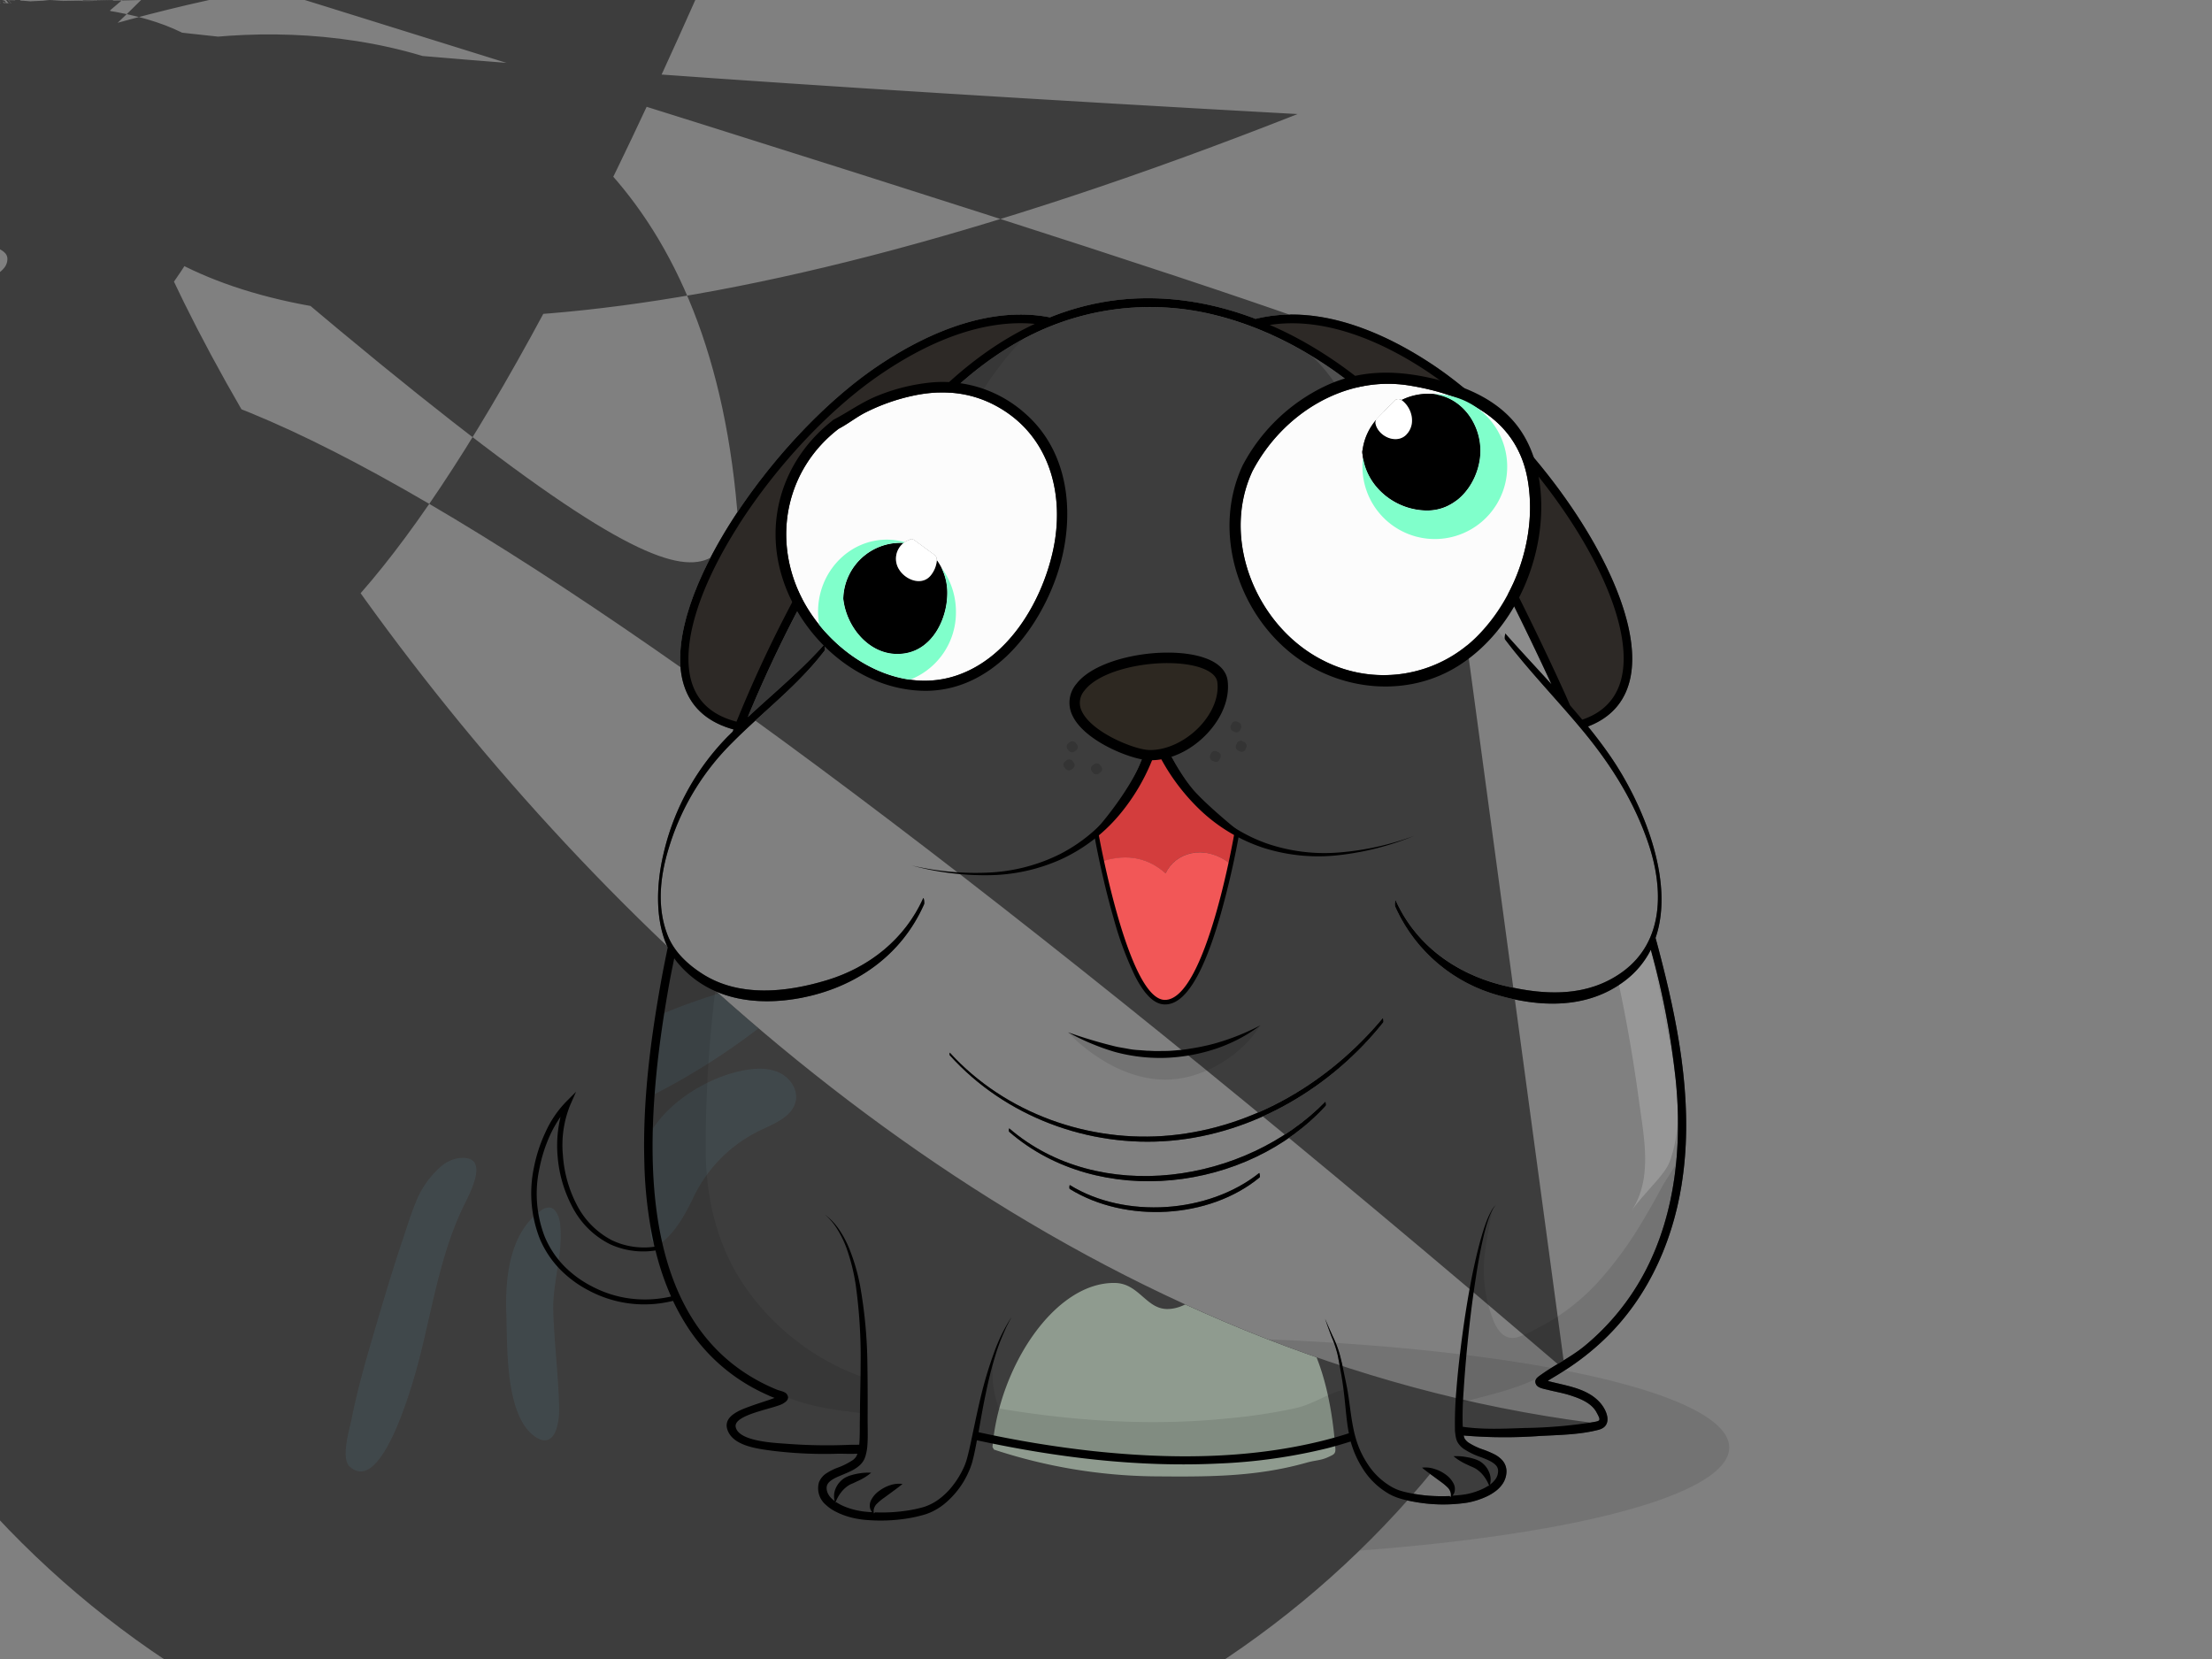 <!--  ~ Copyright (C) 2018 Baidu, Inc. All Rights Reserved.  --><svg viewBox="0 0 640 480" xmlns="http://www.w3.org/2000/svg"><rect x="0" y="0" width="640" height="480" fill="#808080" stroke="none"/>    <g id="back-ground-cl">        <rect fill="none" width="640" height="480" />        <ellipse opacity="0.1" cx="331.93" cy="418.82" rx="168.39" ry="32.01"/>    </g>    <g id="body">        <defs>            <clipPath id="outline">                <path d="M452.79,396.45a74.64,74.64,0,0,0,11.24-8.8c13.41-12.74,20.76-30.16,23-48.33,2.74-21.85-1.67-43.92-7.23-65-.26-1-.53-2-.8-2.95C484.77,254.69,475,232,466,218.91c-2.06-3-4.26-5.89-6.55-8.72,5.27-2,9.82-5.7,11.79-12.19,7.21-23.69-25.32-71.16-56-92-12-8.11-30-17.2-48.08-14.51-1.38.21-2.68.47-3.89.77-13.05-5-27.1-7.16-41.07-5.33a76.35,76.35,0,0,0-18.43,4.89c-.61-.12-1.23-.23-1.87-.33-18.07-2.69-36.12,6.4-48.09,14.51-30.69,20.8-63.22,68.27-56,92,2.29,7.56,8.08,11.31,14.44,13.06-.09.21-.19.43-.27.64-.58.58-1.17,1.14-1.74,1.72a71.11,71.11,0,0,0-18.36,34c-1.89,8.09-2.48,18.7,1.32,26.7q-.93,4.44-1.77,8.91c-3.19,17.56-5.52,35.46-5,53.34a124.13,124.13,0,0,0,2.93,24.35,21.68,21.68,0,0,1-12.22-1.83,23.68,23.68,0,0,1-10.27-10.33,36.35,36.35,0,0,1-4-14.28A30.84,30.84,0,0,1,165,319.67l1.67-3.79-2.92,2.93a30.86,30.86,0,0,0-5.92,8.75,43.78,43.78,0,0,0-3.3,10,36.18,36.18,0,0,0,1.62,20.78,28.54,28.54,0,0,0,5.8,8.83,32.61,32.61,0,0,0,8.47,6.25,34.12,34.12,0,0,0,20.45,3.69,38.08,38.08,0,0,0,3.86-.73,63.27,63.27,0,0,0,3.75,6.85,52.62,52.62,0,0,0,21.1,19.2c.91.46,1.84.89,2.78,1.31a11.42,11.42,0,0,0,1.25.53l.49.2c-.49.15-1,.36-1.45.52-1.7.58-3.42,1.11-5.11,1.72-3.3,1.19-9.11,3.11-6.74,7.74,2.06,4,8.64,4.75,12.49,5.28a123.81,123.81,0,0,0,19.35.87c1.4,0,3.42.1,5.44,0a3.91,3.91,0,0,1-.43.94,4.48,4.48,0,0,1-.77.81,20.81,20.81,0,0,1-4.84,2.41,16.84,16.84,0,0,0-2.77,1.41,5.55,5.55,0,0,0-2.33,2.74,6.28,6.28,0,0,0,2,6.48,11.73,11.73,0,0,0,2.6,1.84,19.49,19.49,0,0,0,2.82,1.24,21.22,21.22,0,0,0,2.93.82,26.7,26.7,0,0,0,3,.45,49.12,49.12,0,0,0,11.81-.34,39.28,39.28,0,0,0,5.82-1.31,17.34,17.34,0,0,0,5.36-3,25.06,25.06,0,0,0,7.12-9.57,12.5,12.5,0,0,0,.55-1.41,12,12,0,0,0,.44-1.45c.27-1,.47-1.91.67-2.87s.4-2,.59-3.07l.32.07c22.75,4.9,46.19,7.78,69.48,6.66A158.18,158.18,0,0,0,384.12,419c2.24-.58,4.46-1.23,6.67-1.93a28.42,28.42,0,0,0,3.17,7.31,21.75,21.75,0,0,0,8.19,8c.44.21.88.45,1.34.62l.69.28.7.23c.94.3,1.84.5,2.77.71a50.13,50.13,0,0,0,5.58.86,46.31,46.31,0,0,0,11.33-.32A23.23,23.23,0,0,0,430.1,433a14.18,14.18,0,0,0,2.58-1.54,8.69,8.69,0,0,0,2.19-2.32,6.54,6.54,0,0,0,1-3.22,4.84,4.84,0,0,0-1.16-3.36,8,8,0,0,0-2.59-1.91,28.21,28.21,0,0,0-2.66-1.13,19.06,19.06,0,0,1-4.67-2.19,4.64,4.64,0,0,1-.78-.75,2,2,0,0,1-.42-.81,4.13,4.13,0,0,1-.1-.44l.86.08a141.4,141.4,0,0,0,21.19.06c5.56-.3,11.61-.37,17-1.79,4.09-1.08,2.59-5.49.27-8-3.66-4-9.54-4.72-14.51-6l-.47-.14c.33-.21.63-.44.78-.52Q450.74,397.77,452.79,396.45,7.4,15.15a139.56,139.56,0,0,1-19.05,1.56c-5.87.2-12.06.51-17.92-.35-.13-3.43,0-7,.26-10.46.23-3.66.52-7.31.86-11,.7-7.31,1.55-14.61,2.69-21.86.55-3.63,1.18-7.25,2-10.83.4-1.79.86-3.57,1.43-5.31a24.1,24.1,0,0,1,1-2.57,9.33,9.33,0,0,1,.64-1.21,5.14,5.14,0,0,1,.84-1.08q-.19.18-.39.39a3.28,3.28,0,0,0-.53.64,7.92,7.92,0,0,0-.72,1.18,24,24,0,0,0-1.15,2.53c-.66,1.72-1.21,3.49-1.71,5.27-1,3.56-1.81,7.16-2.55,10.78-1.42,7.24-2.53,14.54-3.4,21.87-.45,3.66-.83,7.33-1.11,11a108.58,108.58,0,0,0-.42,11.16c0,.48,0,1,.1,1.47a9.51,9.51,0,0,0,.27,1.53,4.59,4.59,0,0,0,.33.86,5.89,5.89,0,0,0,.5.76,6.57,6.57,0,0,0,1.19,1.17,21.14,21.14,0,0,0,5.26,2.55c1.67.65,3.38,1.34,4.25,2.37a2.16,2.16,0,0,1,.46.8,2.38,2.38,0,0,1,.12.94,4,4,0,0,1-.61,2,6.77,6.77,0,0,1-1.73,1.78,5.45,5.45,0,0,0-.23-3.53,6.6,6.6,0,0,0-2.73-3.23,9,9,0,0,0-1.92-.77,13.34,13.34,0,0,0-1.86-.42,15.43,15.43,0,0,0-3.81-.26,16,16,0,0,0,3.21,2.08c.54.29,1.16.53,1.64.78a16,16,0,0,1,1.48.69,8.65,8.65,0,0,1,2.32,2.06,11.21,11.21,0,0,1,1.72,3.09l-.23-.2a13,13,0,0,1-1.59.89,20.13,20.13,0,0,1-4.94,1.61,38.82,38.82,0,0,1-3.92.41,2.62,2.62,0,0,0,.64-1.21,3.6,3.6,0,0,0-.21-2.07,7.25,7.25,0,0,0-2.46-2.88A10.77,10.77,0,0,0,415,425a8.21,8.21,0,0,0-3.56-.36c.94.81,1.84,1.44,2.71,2.08l2.56,1.88a15.93,15.93,0,0,1,2.25,1.87,3.27,3.27,0,0,1,.68,1.14,2.54,2.54,0,0,1,.07,1.56h0l-.3-.31a51.85,51.85,0,0,1-6-.1,45.54,45.54,0,0,1-5.33-.74c-.86-.18-1.77-.37-2.59-.62l-.61-.18-.6-.23c-.4-.15-.78-.35-1.17-.53a20.35,20.35,0,0,1-7.56-7.11,26.78,26.78,0,0,1-2.44-4.73,30.8,30.8,0,0,1-1.5-5.15c-.75-3.54-1.07-7.22-1.68-10.88-.31-1.83-.72-3.63-1.09-5.43s-.76-3.61-1.25-5.4a31.41,31.41,0,0,0-2-5.17c-.77-1.67-1.5-3.36-2.22-5.06h0c.6,1.74,1.22,3.48,1.88,5.2a31.91,31.91,0,0,1,1.75,5.18c.39,1.78.67,3.6,1,5.42s.6,3.63.81,5.44c.46,3.62.66,7.31,1.29,11,.05.31.12.62.17.92q-3.93,1.26-7.94,2.24c-21.55,5.31-44.22,5.26-66.17,2.9a315.35,315.35,0,0,1-33-5.44,1.7,1.7,0,0,1,0-.22c.66-3.79,1.32-7.58,2.13-11.33a112.43,112.43,0,0,1,2.85-11.15c.56-1.83,1.24-3.63,2-5.41.39-.87.76-1.76,1.17-2.63l1.34-2.56a49.29,49.29,0,0,0-5.08,10.39,113.52,113.52,0,0,0-3.41,11.09c-.95,3.75-1.74,7.53-2.54,11.3-.4,1.88-.78,3.77-1.21,5.63-.22.92-.44,1.85-.7,2.74-.12.46-.28.88-.43,1.3a11.51,11.51,0,0,1-.54,1.27,25.12,25.12,0,0,1-2.87,4.75,20.33,20.33,0,0,1-3.83,3.92,15,15,0,0,1-4.73,2.53,37.08,37.08,0,0,1-5.47,1.14,48.54,48.54,0,0,1-8.69.42l-.3.31a2.61,2.61,0,0,1,.07-1.56,3.35,3.35,0,0,1,.69-1.14,15.38,15.38,0,0,1,2.25-1.87l2.56-1.88c.87-.64,1.77-1.28,2.7-2.08a8.07,8.07,0,0,0-3.56.36,10.86,10.86,0,0,0-3.17,1.64,7.25,7.25,0,0,0-2.45,2.89,3.44,3.44,0,0,0-.21,2.07,2.44,2.44,0,0,0,.63,1.2c-.58,0-1.17-.06-1.76-.11a21.28,21.28,0,0,1-2.71-.42,20.19,20.19,0,0,1-2.63-.75,15.57,15.57,0,0,1-2.46-1.09q-.45-.25-.87-.54l-.24.21a11.07,11.07,0,0,1,1.72-3.09,8.47,8.47,0,0,1,2.31-2.06c.4-.26,1-.44,1.48-.69s1.11-.49,1.65-.78a16,16,0,0,0,3.21-2.08,15.52,15.52,0,0,0-3.82.25,14.88,14.88,0,0,0-1.85.43,8.76,8.76,0,0,0-1.92.77,6.62,6.62,0,0,0-2.74,3.23,5.52,5.52,0,0,0-.23,3.51,8.54,8.54,0,0,1-.79-.65,5,5,0,0,1-1.32-1.88l-.15-.51a3.6,3.6,0,0,1-.07-.55,2.44,2.44,0,0,1,.12-.95c.37-1.16,2-2.05,3.75-2.76.87-.37,1.77-.73,2.69-1.16a11.85,11.85,0,0,0,2.73-1.64,6.24,6.24,0,0,0,1.2-1.3,4.92,4.92,0,0,0,.45-.81,3.83,3.83,0,0,0,.17-.43l.13-.38a14,14,0,0,0,.55-3.08c.15-2,.1-3.95.08-5.88s0-3.84,0-5.76c0-3.85,0-7.72-.07-11.58a136.93,136.93,0,0,0-2.14-23.11,56.9,56.9,0,0,0-3.33-11.14,29.71,29.71,0,0,0-2.8-5.1,18.48,18.48,0,0,0-4-4.21,18.46,18.46,0,0,1,3.67,4.41,30.51,30.51,0,0,1,2.5,5.14,56.43,56.43,0,0,1,2.76,11.11A149.87,149.87,0,0,1,249,395c0,3.84-.11,7.68-.17,11.53,0,1.93-.05,3.87-.06,5.8s0,3.85-.16,5.66v0c-1.1.05-2.22,0-3.24.06a152.3,152.3,0,0,1-17.49-.3c-3.1-.25-14-.56-15-4.78-.92-3.7,11.24-5.38,13.71-6.89,1.07-.65,1.92-1.43,1.08-2.69-.51-.77-2.13-1-2.87-1.31a53.66,53.66,0,0,1-7-3.46c-29.69-17.42-30.85-57.46-27.9-87.79.89-9.12,2.27-18.19,3.91-27.2.4-2.13.84-4.25,1.27-6.38.24.34.47.68.73,1,8.93,11,22.83,13,36.08,10.45,15.68-3.06,28.91-12.2,35.48-27.08.17-.38-.09-2.1-.26-1.73-5.34,11.83-15.6,20-27.91,23.72-11.64,3.51-25.2,5-35.89-1.79-4.29-2.73-8.23-6.37-10.12-11.17-3.28-8.31-2.17-17.46.46-25.77A72,72,0,0,1,211.73,215c8.9-9,19.15-16.63,26.84-26.74.27-.34-.07-1.79-.14-1.72-6.78,7.6-14.65,14.05-22.1,21a371.61,371.61,0,0,1,30.89-59.11c12.3-19.09,26.91-37.83,46.94-49.29A77.49,77.49,0,0,1,352,91.27c18.78,4.74,35.69,15.5,49.51,28.88,15.58,15.07,25.54,33.13,35.11,52.34q6.32,12.64,12.27,25.49c-4.46-4.91-9-9.74-13.36-14.69,0,0-.33,1.37-.06,1.73,7.17,9.45,15.54,17.92,23.06,27.09,7.94,9.7,14.4,20.1,18.42,32,4.38,13,4.57,28.19-7.4,37-10.07,7.37-22.18,6.93-33.9,4.18-13.94-3.26-25.83-11.49-31.82-24.77-.16-.35-.35,1.34-.18,1.74a46.06,46.06,0,0,0,28.79,25.41c12.81,3.87,26.82,4.45,37.83-4a25.79,25.79,0,0,0,7.37-8.87,234,234,0,0,1,7.21,37.79c1.84,18.56,0,38.06-8.63,54.83a70.25,70.25,0,0,1-17.73,22c-4,3.29-8.6,5.43-12.75,8.42-1,.7-2,1.43-1.29,2.75.54,1,2.24,1.25,3.21,1.49,2.43.62,4.9,1,7.28,1.84,2.62.88,5.65,2.17,7,4.74C463.39,411.29,463,411.1,460.19,411.6,180.61,375.44a32.84,32.84,0,0,1-9.51-3.34,31.2,31.2,0,0,1-8.08-6,27.16,27.16,0,0,1-5.45-8.38,34.52,34.52,0,0,1-1.45-19.87,42.71,42.71,0,0,1,3.13-9.63,34.81,34.81,0,0,1,2.94-5.1,35.37,35.37,0,0,0-.87,11.22,37.54,37.54,0,0,0,4.27,14.84,24.63,24.63,0,0,0,11,10.85,23,23,0,0,0,13.07,1.77,78.22,78.22,0,0,0,4.51,13.32c-1.13.25-2.28.46-3.44.6A33.74,33.74,0,0,1,180.61,375.44,33-223.37c11.17-17.51,26.69-34,41.51-44,17-11.52,30.56-14.56,40.15-14.56a40.82,40.82,0,0,1,4.13.2c-12,5.59-22.63,14-31.76,23.72-16.54,17.64-29.32,39.12-40.36,60.51q-7.8,15.1-14.19,30.86c-6.86-1.78-11.23-5.62-13-11.51C197,187,201.9,170.49,213.64,152.07,200.19-44c14.82,10,30.33,26.49,41.51,44,11.74,18.42,16.68,34.9,13.54,45.22-1.61,5.31-5.32,9-11.06,10.93q-1.74-2.1-3.52-4.14L453,201.17c-5.38-11.89-11.09-23.63-17-35.28-5-9.83-9.94-19.56-16.41-28.51-11.53-15.93-26.35-29.79-43.68-39.22q-4.2-2.28-8.6-4.18l.32,0C384.89,91.43,402.28,100.24,413.83,108.07Z"/><path d="M338.67,328.5c-23.56,2.27-47.86-6.38-63.87-23.94,0,0-.17.61,0,.77,16,17.76,40.23,26.78,63.93,24.71,24.15-2.11,46.52-15.4,61.49-34.21.22-.28-.08-1.36-.11-1.32C384.71,313,362.86,326.17,338.67,328.5Z"/><path d="M383.49,318.68C360.41,342.39,318,348.86,292,326.47c-.05,0-.23.82,0,1,25.9,22.51,69,17.29,91.63-7.56C383.8,319.67,383.54,318.62,383.49,318.68Z"/><path d="M364.32,339.39c-14.65,11.7-38.81,13.35-54.78,3.49-.1-.07-.27,1,0,1.14,16.06,9.91,40.28,8.73,54.92-3.37C364.66,340.45,364.41,339.31,364.32,339.39Z"/>            </clipPath>        </defs>        <g clip-path="url(#outline)">            <rect fill="#3D3D3D" width="640" height="480" />        </g>    </g>    <g id="pattern">        <g clip-path="url(#outline)">            <g opacity="0.6" ><path fill="#435055"  d="M225.5,310.37c-3-1.41-6.42-1.34-9.66-.8-10.47,1.76-22.5,9.07-27.73,18.3-3.21,5.67-1.18,7.54-.89,14,.21,4.72.8,5.52,1.06,11.07.16,3.27-.9,5.65,1.78,7.54,4.85-3,8.16-8.94,10.59-14.09A41.13,41.13,0,0,1,220.05,327c4.25-2,9.54-4.12,10.24-8.77C230.77,315,228.47,311.77,225.5,310.37Z"/></g><g opacity="0.6" ><path fill="#435055"  d="M218.7,286.36c-2.53-.86-5.31-.45-7.89.26a176.71,176.71,0,0,0-20.06,7.09A64.3,64.3,0,0,0,188.57,317a198.32,198.32,0,0,0,30.28-19c1.92-1.48,4-3.25,4.22-5.66C223.37,289.7,221.23,287.23,218.7,286.36Z"/></g><g opacity="0.6" ><path fill="#435055"  d="M508.47,313.36c4.47-1,6.36-4.61,3.39-8.15-4.36-5.19-13.38-7.28-19.68-9-6.61-1.86-13.34-3-20.07-4.27l-1.47-.29c-5.56-1.09-11.44-2.31-17.11-.83-3.15.82-6.7,3.65-5.38,6.62a6,6,0,0,0,2.82,2.54C468.36,309.49,488.29,317.81,508.47,313.36Z"/></g><g opacity="0.6" ><path fill="#435055"  d="M509.87,332.52q-10.59-4.89-21.55-8.91c-1.55-.57-3.14-1.19-4.74-1.8-5.31-2-10.85-4.06-16.36-4.44-3.68-.26-9.41-1.2-12.36,1.62-5.89,5.62,8.21,14.63,11.89,17.64,6.78,5.55,14.53,12.09,22.69,15.34,8.77,3.5,18.24,5,27.62,5.49,5,.28,13.84,1,15.54-5.49C535.24,341.88,516.36,335.52,509.87,332.52Z"/></g><g opacity="0.6" ><path fill="#435055"  d="M162.06,354.12c-.25-2.17-1.26-4.28-2.69-4.69a3.48,3.48,0,0,0-2.88.88c-8.65,6.07-10.39,18.35-10,29.61.35,9.38-.45,29.6,8.28,35.71,5.77,4,7.12-3.89,7-8.33-.19-9.4-1.43-18.74-1.7-28.1C159.88,370.84,163,362.57,162.06,354.12Z"/></g><g opacity="0.6" ><path fill="#435055"  d="M132.43,335.13a10.4,10.4,0,0,0-5,2.52,26.44,26.44,0,0,0-7.28,10.61c-1.43,3.43-2.49,7.06-3.65,10.48-3,8.89-5.66,17.89-8.31,26.89-2.44,8.29-4.83,16.66-6.51,25.15-.56,2.78-3.14,11.13-.49,13.55,9.77,8.92,19.2-27.4,20.53-32.77,3.55-14.31,6-29.43,12.42-42.61C136.26,344.6,142.08,333.78,132.43,335.13Z"/></g>            <g opacity="0.6" ><path fill="#C6DBC6"  d="M287.16,418.67c1.87-23.1,18-47.8,35.46-47.47,6.9.13,9,7.55,15.12,7.54s10.44-5.62,14.93-7.33c9.31-3.54,20.26,5.37,26.22,16.84,4.62,8.9,6.72,20.51,7.47,30.79.12,1.64-.53,1.82-2,2.51-2.33,1.08-3.57.86-6.43,1.67-14.89,4.2-29,4.06-44.39,3.93a153.5,153.5,0,0,1-45.95-7.74"/></g>        </g>    </g>    <g id="mask">        <path fill="#2d2926"  d="M213.56,210.2a355,355,0,0,1,14.69-32.5c11-21.26,23.72-42.6,40.14-60.17,10.31-11,21.63-19.6,35.51-25.11-11-2.19-26.86-1.57-49.24,13.6-30.73,20.82-63.28,68.38-56,92.15C200.9,205.71,207.25,208.4,213.56,210.2Z"/><g opacity="0.1" ><path d="M485.51,334.54c.23,1.7-3.52,6.77-4.44,8.49-1.83,3.4-3.71,6.78-5.7,10.08a108.63,108.63,0,0,1-13.27,18.12A63,63,0,0,1,451,380.69a59.81,59.81,0,0,1-6.28,3.67,33.35,33.35,0,0,1-5.55,2.51c-4,1.16-6.17-2.21-7.35-5.52a39.48,39.48,0,0,1-2.34-17.54A119.55,119.55,0,0,1,432,349.39l-1.94,4.49c-3.08,11.13-4.6,22.56-6.05,34a4.58,4.58,0,0,0,.26,2.19,3.53,3.53,0,0,0-.88.73c-2.06,2.52-.69,11.1-.81,14.31a.64.64,0,0,0,.09.45c.16.19.46.14.69.07,8.49-2.29,16.42-3.94,24.1-8.21,9.5-5.3,18.46-12.14,24.87-20.77a61.25,61.25,0,0,0,7.68-15.13C483.16,352.82,486.78,343.7,485.51,334.54Z"/></g><g opacity="0.1" ><path d="M246.88,148.34a612.54,612.54,0,0,0-33.1,62.91c8.38-5.8,13.8-13.69,21.7-20.06a7.16,7.16,0,0,1,2.93-3.51c8.64-16.15,18.87-31.16,29.1-46.64,10.81-16.34,17.68-34.19,32.7-46.78C276.51,107.37,262.08,122.84,246.88,148.34Z"/></g><g opacity="0.1" ><path d="M250.25,399.07c0-.15,0-.29,0-.43-17.15-5.78-32.41-19.19-39.86-35.48-4-8.82-6.15-18.92-6.21-30.42a373.79,373.79,0,0,1,2.94-47.53c-5.46-2.15-10.27-5.44-12.89-10.91a.27.27,0,0,1-.08-.07c-2.08,11.46-3.53,23-4.49,34.65-2,24.3-2.64,58.64,14.54,78.45,10,11.56,21.68,18.57,39.46,20.83,2.16.27,4.37.57,6.6.88C249.76,405.73,250.31,402.49,250.25,399.07Z"/></g><g opacity="0.1" ><path d="M390.18,411.22c-.7-9.29-.91-9.28-.9-9.28-5.31,1.25-9.09,4.25-14.4,5.48a160.1,160.1,0,0,1-19.48,2.95c-22.09,2.28-44.5.82-66.38-2.85a29.78,29.78,0,0,1-1.73-13.09,100.57,100.57,0,0,0-4,15.41,33,33,0,0,1-.63,4.66c0,.15-.08.3-.12.44,1.1.25,3.19.5,4.25.75,14.95,5.54,32.83,6.73,48.08,6.86,15.71.13,34.8-1.09,45.13-4.91,2.87-1.06,9.14-1.62,10.5-3.05C391.71,413.32,390.3,412.83,390.18,411.22Z"/></g><g opacity="0.1" ><path fill="#fff"  d="M480.63,289.33q-1.54-8.4-3.58-16.68a19.76,19.76,0,0,1-8.87,11.21c2.5,11.55,4.49,23.21,6.07,34.92,1.4,10.34,4.07,22.69-2.47,31.88,4.28-6,9.86-10.61,11.34-14.66C488.39,321.62,483.31,303.82,480.63,289.33Z"/></g><path fill="#2d2926"  d="M376.41,99.41C393.86,109,408.2,123,419.73,139.13c6.56,9.19,10.9,18.71,15.95,28.77,5.92,11.76,11.19,22.71,16.58,34.72,1.24,2.76,4.58,4.42,5.79,7.19,6.09-1.85,10-4.78,12.24-12.11,7.23-23.77-25.09-70.54-55.82-91.36-23.6-16-40.32-15.9-51.21-13.22A107.1,107.1,0,0,1,376.41,99.41Z"/>        <g opacity="0.1" ><path fill="#fff"  d="M453.7,203.8c-11.28-27.21-25.53-53.08-44.83-75.49-16.21-18.84-29.22-25.15-29.44-25.34,6.06,5.3,10.42,13.69,14.49,20.5,13.25,22.2,26.95,45.74,44.62,65,4.78,5.2,10.2,9.29,14.09,15.33.63,1,1.23,2,1.81,3C453.38,204.15,454.78,206.41,453.7,203.8Z"/></g><g opacity="0.1" ><path fill="#fff"  d="M481.6,289.23c-1-5.6-3.2-11.06-4.55-16.58a19.71,19.71,0,0,1-8.87,11.2c2.5,11.56,4.49,23.21,6.07,34.93,1.4,10.33,4.07,22.69-2.47,31.88,4.28-6,9.86-10.61,11.34-14.66C488.39,321.61,484.27,303.72,481.6,289.23Z"/></g>    </g>    <g id="outline">        <path d="M452.79,396.45a74.64,74.64,0,0,0,11.24-8.8c13.41-12.74,20.76-30.16,23-48.33,2.74-21.85-1.67-43.92-7.23-65-.26-1-.53-2-.8-2.95C484.77,254.69,475,232,466,218.91c-2.06-3-4.26-5.89-6.55-8.72,5.27-2,9.82-5.7,11.79-12.19,7.21-23.69-25.32-71.16-56-92-12-8.11-30-17.2-48.08-14.51-1.38.21-2.68.47-3.89.77-13.05-5-27.1-7.16-41.07-5.33a76.35,76.35,0,0,0-18.43,4.89c-.61-.12-1.23-.23-1.87-.33-18.07-2.69-36.12,6.4-48.09,14.51-30.69,20.8-63.22,68.27-56,92,2.29,7.56,8.08,11.31,14.44,13.06-.09.21-.19.43-.27.64-.58.58-1.17,1.14-1.74,1.72a71.11,71.11,0,0,0-18.36,34c-1.89,8.09-2.48,18.7,1.32,26.7q-.93,4.44-1.77,8.91c-3.19,17.56-5.52,35.46-5,53.34a124.13,124.13,0,0,0,2.93,24.35,21.68,21.68,0,0,1-12.22-1.83,23.68,23.68,0,0,1-10.27-10.33,36.35,36.35,0,0,1-4-14.28A30.84,30.84,0,0,1,165,319.67l1.67-3.79-2.92,2.93a30.86,30.86,0,0,0-5.92,8.75,43.78,43.78,0,0,0-3.3,10,36.18,36.18,0,0,0,1.62,20.78,28.54,28.54,0,0,0,5.8,8.83,32.61,32.61,0,0,0,8.47,6.25,34.12,34.12,0,0,0,20.45,3.69,38.08,38.08,0,0,0,3.86-.73,63.27,63.27,0,0,0,3.75,6.85,52.62,52.62,0,0,0,21.1,19.2c.91.46,1.84.89,2.78,1.31a11.42,11.42,0,0,0,1.25.53l.49.2c-.49.15-1,.36-1.45.52-1.7.58-3.42,1.11-5.11,1.72-3.3,1.19-9.11,3.11-6.74,7.74,2.06,4,8.64,4.75,12.49,5.28a123.81,123.81,0,0,0,19.35.87c1.4,0,3.42.1,5.44,0a3.91,3.91,0,0,1-.43.94,4.48,4.48,0,0,1-.77.81,20.81,20.81,0,0,1-4.84,2.41,16.84,16.84,0,0,0-2.77,1.41,5.55,5.55,0,0,0-2.33,2.74,6.28,6.28,0,0,0,2,6.48,11.73,11.73,0,0,0,2.6,1.84,19.49,19.49,0,0,0,2.82,1.24,21.22,21.22,0,0,0,2.93.82,26.7,26.7,0,0,0,3,.45,49.12,49.12,0,0,0,11.81-.34,39.28,39.28,0,0,0,5.82-1.31,17.34,17.34,0,0,0,5.36-3,25.06,25.06,0,0,0,7.12-9.57,12.5,12.5,0,0,0,.55-1.41,12,12,0,0,0,.44-1.45c.27-1,.47-1.91.67-2.87s.4-2,.59-3.07l.32.07c22.75,4.9,46.19,7.78,69.48,6.66A158.18,158.18,0,0,0,384.12,419c2.24-.58,4.46-1.23,6.67-1.93a28.42,28.42,0,0,0,3.17,7.31,21.75,21.75,0,0,0,8.19,8c.44.21.88.45,1.34.62l.69.28.7.23c.94.3,1.84.5,2.77.71a50.13,50.13,0,0,0,5.58.86,46.31,46.31,0,0,0,11.33-.32A23.23,23.23,0,0,0,430.1,433a14.18,14.18,0,0,0,2.58-1.54,8.69,8.69,0,0,0,2.19-2.32,6.54,6.54,0,0,0,1-3.22,4.84,4.84,0,0,0-1.16-3.36,8,8,0,0,0-2.59-1.91,28.21,28.21,0,0,0-2.66-1.13,19.06,19.06,0,0,1-4.67-2.19,4.64,4.64,0,0,1-.78-.75,2,2,0,0,1-.42-.81,4.13,4.13,0,0,1-.1-.44l.86.08a141.4,141.4,0,0,0,21.19.06c5.56-.3,11.61-.37,17-1.79,4.09-1.08,2.59-5.49.27-8-3.66-4-9.54-4.72-14.51-6l-.47-.14c.33-.21.63-.44.78-.52Q450.74,397.77,452.79,396.45Zm7.4,15.15a139.56,139.56,0,0,1-19.05,1.56c-5.87.2-12.06.51-17.92-.35-.13-3.43,0-7,.26-10.46.23-3.66.52-7.31.86-11,.7-7.31,1.55-14.61,2.69-21.86.55-3.63,1.18-7.25,2-10.83.4-1.79.86-3.57,1.43-5.31a24.1,24.1,0,0,1,1-2.57,9.33,9.33,0,0,1,.64-1.21,5.14,5.14,0,0,1,.84-1.08q-.19.18-.39.39a3.28,3.28,0,0,0-.53.64,7.92,7.92,0,0,0-.72,1.18,24,24,0,0,0-1.15,2.53c-.66,1.72-1.21,3.49-1.71,5.27-1,3.56-1.81,7.16-2.55,10.78-1.42,7.24-2.53,14.54-3.4,21.87-.45,3.66-.83,7.33-1.11,11a108.58,108.58,0,0,0-.42,11.16c0,.48,0,1,.1,1.47a9.51,9.51,0,0,0,.27,1.53,4.59,4.59,0,0,0,.33.86,5.89,5.89,0,0,0,.5.76,6.57,6.57,0,0,0,1.19,1.17,21.14,21.14,0,0,0,5.26,2.55c1.67.65,3.38,1.34,4.25,2.37a2.16,2.16,0,0,1,.46.8,2.38,2.38,0,0,1,.12.94,4,4,0,0,1-.61,2,6.77,6.77,0,0,1-1.73,1.78,5.45,5.45,0,0,0-.23-3.53,6.6,6.6,0,0,0-2.73-3.23,9,9,0,0,0-1.92-.77,13.34,13.34,0,0,0-1.86-.42,15.43,15.43,0,0,0-3.81-.26,16,16,0,0,0,3.21,2.08c.54.29,1.16.53,1.64.78a16,16,0,0,1,1.48.69,8.65,8.65,0,0,1,2.32,2.06,11.21,11.21,0,0,1,1.72,3.09l-.23-.2a13,13,0,0,1-1.59.89,20.13,20.13,0,0,1-4.94,1.61,38.82,38.82,0,0,1-3.92.41,2.62,2.62,0,0,0,.64-1.21,3.6,3.6,0,0,0-.21-2.07,7.25,7.25,0,0,0-2.46-2.88A10.77,10.77,0,0,0,415,425a8.21,8.21,0,0,0-3.56-.36c.94.81,1.84,1.44,2.71,2.08l2.56,1.88a15.93,15.93,0,0,1,2.25,1.87,3.27,3.27,0,0,1,.68,1.14,2.54,2.54,0,0,1,.07,1.56h0l-.3-.31a51.85,51.85,0,0,1-6-.1,45.54,45.54,0,0,1-5.33-.74c-.86-.18-1.77-.37-2.59-.62l-.61-.18-.6-.23c-.4-.15-.78-.35-1.17-.53a20.35,20.35,0,0,1-7.56-7.11,26.78,26.78,0,0,1-2.44-4.73,30.8,30.8,0,0,1-1.5-5.15c-.75-3.54-1.07-7.22-1.68-10.88-.31-1.83-.72-3.63-1.09-5.43s-.76-3.61-1.25-5.4a31.41,31.41,0,0,0-2-5.17c-.77-1.67-1.5-3.36-2.22-5.06h0c.6,1.74,1.22,3.48,1.88,5.2a31.91,31.91,0,0,1,1.75,5.18c.39,1.78.67,3.6,1,5.42s.6,3.63.81,5.44c.46,3.62.66,7.31,1.29,11,.05.31.12.62.17.92q-3.93,1.26-7.94,2.24c-21.55,5.31-44.22,5.26-66.17,2.9a315.35,315.35,0,0,1-33-5.44,1.7,1.7,0,0,1,0-.22c.66-3.79,1.32-7.58,2.13-11.33a112.43,112.43,0,0,1,2.85-11.15c.56-1.83,1.24-3.63,2-5.41.39-.87.76-1.76,1.17-2.63l1.34-2.56a49.29,49.29,0,0,0-5.08,10.39,113.52,113.52,0,0,0-3.41,11.09c-.95,3.75-1.74,7.53-2.54,11.3-.4,1.88-.78,3.77-1.21,5.63-.22.92-.44,1.85-.7,2.74-.12.46-.28.88-.43,1.3a11.51,11.51,0,0,1-.54,1.27,25.12,25.12,0,0,1-2.87,4.75,20.33,20.33,0,0,1-3.83,3.92,15,15,0,0,1-4.73,2.53,37.08,37.08,0,0,1-5.47,1.14,48.54,48.54,0,0,1-8.69.42l-.3.31a2.61,2.61,0,0,1,.07-1.56,3.35,3.35,0,0,1,.69-1.14,15.38,15.38,0,0,1,2.25-1.87l2.56-1.88c.87-.64,1.77-1.28,2.7-2.08a8.07,8.07,0,0,0-3.56.36,10.86,10.86,0,0,0-3.17,1.64,7.25,7.25,0,0,0-2.45,2.89,3.44,3.44,0,0,0-.21,2.07,2.44,2.44,0,0,0,.63,1.2c-.58,0-1.17-.06-1.76-.11a21.28,21.28,0,0,1-2.71-.42,20.19,20.19,0,0,1-2.63-.75,15.57,15.57,0,0,1-2.46-1.09q-.45-.25-.87-.54l-.24.21a11.07,11.07,0,0,1,1.72-3.09,8.47,8.47,0,0,1,2.31-2.06c.4-.26,1-.44,1.48-.69s1.11-.49,1.65-.78a16,16,0,0,0,3.21-2.08,15.52,15.52,0,0,0-3.82.25,14.88,14.88,0,0,0-1.85.43,8.76,8.76,0,0,0-1.92.77,6.62,6.62,0,0,0-2.74,3.23,5.52,5.52,0,0,0-.23,3.51,8.54,8.54,0,0,1-.79-.65,5,5,0,0,1-1.32-1.88l-.15-.51a3.6,3.6,0,0,1-.07-.55,2.44,2.44,0,0,1,.12-.95c.37-1.16,2-2.05,3.75-2.76.87-.37,1.77-.73,2.69-1.16a11.85,11.85,0,0,0,2.73-1.64,6.24,6.24,0,0,0,1.2-1.3,4.92,4.92,0,0,0,.45-.81,3.83,3.83,0,0,0,.17-.43l.13-.38a14,14,0,0,0,.55-3.08c.15-2,.1-3.95.08-5.88s0-3.84,0-5.76c0-3.85,0-7.72-.07-11.58a136.93,136.93,0,0,0-2.14-23.11,56.9,56.9,0,0,0-3.33-11.14,29.71,29.71,0,0,0-2.8-5.1,18.48,18.48,0,0,0-4-4.21,18.46,18.46,0,0,1,3.67,4.41,30.51,30.51,0,0,1,2.5,5.14,56.43,56.43,0,0,1,2.76,11.11A149.87,149.87,0,0,1,249,395c0,3.84-.11,7.68-.17,11.53,0,1.93-.05,3.87-.06,5.8s0,3.85-.16,5.66v0c-1.1.05-2.22,0-3.24.06a152.3,152.3,0,0,1-17.49-.3c-3.1-.25-14-.56-15-4.78-.92-3.7,11.24-5.38,13.71-6.89,1.07-.65,1.92-1.43,1.08-2.69-.51-.77-2.13-1-2.87-1.31a53.66,53.66,0,0,1-7-3.46c-29.69-17.42-30.85-57.46-27.9-87.79.89-9.12,2.27-18.19,3.91-27.2.4-2.13.84-4.25,1.27-6.38.24.34.47.68.73,1,8.93,11,22.83,13,36.08,10.45,15.68-3.06,28.91-12.2,35.48-27.08.17-.38-.09-2.1-.26-1.73-5.34,11.83-15.6,20-27.91,23.72-11.64,3.51-25.2,5-35.89-1.79-4.29-2.73-8.23-6.37-10.12-11.17-3.28-8.31-2.17-17.46.46-25.77A72,72,0,0,1,211.73,215c8.9-9,19.15-16.63,26.84-26.74.27-.34-.07-1.79-.14-1.72-6.78,7.6-14.65,14.05-22.1,21a371.61,371.61,0,0,1,30.89-59.11c12.3-19.09,26.91-37.83,46.94-49.29A77.49,77.49,0,0,1,352,91.27c18.78,4.74,35.69,15.5,49.51,28.88,15.58,15.07,25.54,33.13,35.11,52.34q6.32,12.64,12.27,25.49c-4.46-4.91-9-9.74-13.36-14.69,0,0-.33,1.37-.06,1.73,7.17,9.45,15.54,17.92,23.06,27.09,7.94,9.7,14.4,20.1,18.42,32,4.38,13,4.57,28.19-7.4,37-10.07,7.37-22.18,6.93-33.9,4.18-13.94-3.26-25.83-11.49-31.82-24.77-.16-.35-.35,1.34-.18,1.74a46.06,46.06,0,0,0,28.79,25.41c12.81,3.87,26.82,4.45,37.83-4a25.79,25.79,0,0,0,7.37-8.87,234,234,0,0,1,7.21,37.79c1.84,18.56,0,38.06-8.63,54.83a70.25,70.25,0,0,1-17.73,22c-4,3.29-8.6,5.43-12.75,8.42-1,.7-2,1.43-1.29,2.75.54,1,2.24,1.25,3.21,1.49,2.43.62,4.9,1,7.28,1.84,2.62.88,5.65,2.17,7,4.74C463.39,411.29,463,411.1,460.19,411.6ZM180.61,375.44a32.84,32.84,0,0,1-9.51-3.34,31.2,31.2,0,0,1-8.08-6,27.16,27.16,0,0,1-5.45-8.38,34.52,34.52,0,0,1-1.45-19.87,42.71,42.71,0,0,1,3.13-9.63,34.81,34.81,0,0,1,2.94-5.1,35.37,35.37,0,0,0-.87,11.22,37.54,37.54,0,0,0,4.27,14.84,24.63,24.63,0,0,0,11,10.85,23,23,0,0,0,13.07,1.77,78.22,78.22,0,0,0,4.51,13.32c-1.13.25-2.28.46-3.44.6A33.74,33.74,0,0,1,180.61,375.44Zm33-223.37c11.17-17.51,26.69-34,41.51-44,17-11.52,30.56-14.56,40.15-14.56a40.82,40.82,0,0,1,4.13.2c-12,5.59-22.63,14-31.76,23.72-16.54,17.64-29.32,39.12-40.36,60.51q-7.8,15.1-14.19,30.86c-6.86-1.78-11.23-5.62-13-11.51C197,187,201.9,170.49,213.64,152.07Zm200.19-44c14.82,10,30.33,26.49,41.51,44,11.74,18.42,16.68,34.9,13.54,45.22-1.61,5.31-5.32,9-11.06,10.93q-1.74-2.1-3.52-4.14L453,201.17c-5.38-11.89-11.09-23.63-17-35.28-5-9.83-9.94-19.56-16.41-28.51-11.53-15.93-26.35-29.79-43.68-39.22q-4.2-2.28-8.6-4.18l.32,0C384.89,91.43,402.28,100.24,413.83,108.07Z"/><path d="M338.67,328.5c-23.56,2.27-47.86-6.38-63.87-23.94,0,0-.17.61,0,.77,16,17.76,40.23,26.78,63.93,24.71,24.15-2.11,46.52-15.4,61.49-34.21.22-.28-.08-1.36-.11-1.32C384.71,313,362.86,326.17,338.67,328.5Z"/><path d="M383.49,318.68C360.41,342.39,318,348.86,292,326.47c-.05,0-.23.82,0,1,25.9,22.51,69,17.29,91.63-7.56C383.8,319.67,383.54,318.62,383.49,318.68Z"/><path d="M364.32,339.39c-14.65,11.7-38.81,13.35-54.78,3.49-.1-.07-.27,1,0,1.14,16.06,9.91,40.28,8.73,54.92-3.37C364.66,340.45,364.41,339.31,364.32,339.39Z"/>    </g>    <g id="eye">        <g id="eye-color1">            <g opacity="0" ><path fill="#3D3D3D"  d="M297.39,169.09c-.14.46-.21.94-.36,1.41a15.55,15.55,0,0,1-1.35,2.86c-.52.94-1,1.9-1.54,2.83-.24.41-.5.8-.77,1.2-.14.21-.28.41-.43.61s-.45.47-.45.6c-.2.25-.39.5-.6.74-5.88,7-13.9,9.8-22.69,6.54-8.54-3.18-14.2-10.41-14.65-19.54a1.27,1.27,0,0,1,0-.28,1.42,1.42,0,0,1,0-.3,23.29,23.29,0,0,1,19-21.81A19,19,0,0,1,285,145.3c-15.3-7.7-34.36-2.93-39.3,15.33a20.54,20.54,0,0,0-.66,6.53,29.4,29.4,0,0,0,10.48,20.24c8.59,7.08,21.5,6.67,31,1.77,7.19-3.7,10-12.61,10.92-20.46C297.47,168.84,297.43,169,297.39,169.09Z"/></g><g opacity="0" ><path fill="#3D3D3D"  d="M421.14,163c-.24.62-.44,1.25-.69,1.86a25.27,25.27,0,0,1-2,3.66A30.31,30.31,0,0,1,416,172c-5.88,7.05-13.91,9.8-22.7,6.54-8.53-3.18-14.2-10.41-14.65-19.54a2.46,2.46,0,0,1,0-.28,1.39,1.39,0,0,1,0-.3,23.28,23.28,0,0,1,19-21.81,19,19,0,0,1,11.42,1.35c-15.3-7.7-34.36-2.93-39.3,15.33a20.83,20.83,0,0,0-.66,6.53A29.44,29.44,0,0,0,379.59,180c8.59,7.08,21.5,6.67,31,1.77,6.91-3.55,9.73-12,10.78-19.66C421.31,162.4,421.24,162.78,421.14,163Z"/></g>        </g>        <g id="eye-shape">            <path fill="#fcfcfc"  d="M289.33,118.08c-7.82-4.63-16.25-5.49-25.07-3.61a56.83,56.83,0,0,0-13.79,4.85c-2.74,1.38-5.12,3.33-7.81,4.73-15.12,11.6-19.3,31.46-10.94,48.47,7.69,15.62,26.58,28.71,44.44,23.12,15.37-4.81,25.15-21.23,28.47-36.16C308.16,143.65,304,126.72,289.33,118.08ZM262.26,189c-9.47,1.85-17-6.57-18.21-15.24a1.62,1.62,0,0,1-.05-.4,1.39,1.39,0,0,1,0-.46,16.55,16.55,0,0,1,17.43-15.77,5.68,5.68,0,0,1,1.57-.87,1.14,1.14,0,0,1,1.27-.13,1.34,1.34,0,0,1,.49.32l4.7,3.45c.7.52,1.52.95,1.59,1.92,0,.11,0,.23,0,.35a15.9,15.9,0,0,1,3,10C273.89,179.25,269.86,187.48,262.26,189Z"/><path d="M296.83,119.83a35.84,35.84,0,0,0-27.08-9.2,55.33,55.33,0,0,0-15.7,3.82c-4.55,1.8-8.27,4.54-12.51,6.79a1.54,1.54,0,0,0-.39.22,1.45,1.45,0,0,0-.46.36c-13.64,10.74-19.54,27.85-14.53,44.69,5.33,17.94,22.38,33.32,41.63,33.36,18.48,0,31.65-16.1,37.53-32.11S310.39,131.88,296.83,119.83Zm7.8,39.65c-3.32,14.93-13.1,31.35-28.47,36.16-17.86,5.59-36.75-7.5-44.44-23.12-8.36-17-4.18-36.87,10.94-48.47,2.69-1.4,5.07-3.35,7.81-4.73a56.83,56.83,0,0,1,13.79-4.85c8.82-1.88,17.25-1,25.07,3.61C304,126.72,308.16,143.65,304.63,159.48Z"/><path fill="#fcfcfc"  d="M441.91,138.38c-3.23-17.34-18-24.17-34-26.81-18.86-3.14-36.89,8.23-45.55,24.74-9.27,19.81,1.24,45.06,20.38,54.74a38.17,38.17,0,0,0,44.44-6.79C438.81,172.7,444.93,154.58,441.91,138.38Zm-29.1,9.34c-9.24-.07-17.75-7-18.6-16.33a2,2,0,0,1-.06-.56,1.67,1.67,0,0,1,.08-.61,16.8,16.8,0,0,1,4-8.81,1.85,1.85,0,0,1,.25-.32l.65-.67c.24-.25.47-.5.72-.74l3.63-3.75a1.62,1.62,0,0,1,2.08-.17,17.38,17.38,0,0,1,9.3-1.72c9.06,1.06,14.51,10.2,13.34,18.68C427.09,140.6,421.2,147.78,412.81,147.72Z"/><path d="M437.61,121.53c-5.76-6.42-14.07-9.84-22.29-11.83-10.75-2.6-21.1-2.91-31.36,1.75a52.5,52.5,0,0,0-24.42,23.2c-8.76,18.74-1.73,42,14.38,54.65,13.82,10.8,33.62,12.77,48.56,3,15.16-9.89,23.85-29.06,23.44-46.89C445.72,136.84,443.47,128.05,437.61,121.53Zm-54.84,69.52c-19.14-9.68-29.65-34.93-20.38-54.74,8.66-16.51,26.69-27.88,45.55-24.74,15.93,2.64,30.74,9.47,34,26.81,3,16.2-3.1,34.32-14.7,45.88A38.17,38.17,0,0,1,382.77,191.05Z"/><path d="M269.26,166.54c-2.57,3-7.13,1.29-9-1.6a5.8,5.8,0,0,1,1.2-7.85A16.55,16.55,0,0,0,244,172.86a1.39,1.39,0,0,0,0,.46,1.62,1.62,0,0,0,.05.4c1.16,8.67,8.74,17.09,18.21,15.24,7.6-1.48,11.63-9.71,11.81-16.85a15.9,15.9,0,0,0-3-10A8,8,0,0,1,269.26,166.54Z"/><path fill="#fff"  d="M260.25,164.94c1.88,2.89,6.44,4.64,9,1.6a8,8,0,0,0,1.81-4.41c0-.12,0-.24,0-.35-.07-1-.89-1.4-1.59-1.92l-4.7-3.45a1.34,1.34,0,0,0-.49-.32,1.14,1.14,0,0,0-1.27.13,5.68,5.68,0,0,0-1.57.87A5.8,5.8,0,0,0,260.25,164.94Z"/><path d="M399.1,120.42l.72-.74C399.57,119.92,399.34,120.17,399.1,120.42Z"/><path d="M414.83,114a17.38,17.38,0,0,0-9.3,1.72l.25.17c2.9,2.29,3.92,7,1.11,9.86s-8,.49-8.86-3.1a1.6,1.6,0,0,1,0-.53,1.52,1.52,0,0,1,.21-.75,16.8,16.8,0,0,0-4,8.81,1.67,1.67,0,0,0-.08.61,2,2,0,0,0,.06.56c.85,9.31,9.36,16.26,18.6,16.33,8.39.06,14.28-7.12,15.36-15C429.34,124.24,423.89,115.1,414.83,114Z"/><path fill="#fff"  d="M398,122.69c.86,3.59,6,5.95,8.86,3.1s1.79-7.57-1.11-9.86l-.25-.17a1.62,1.62,0,0,0-2.08.17l-3.63,3.75-.72.74-.65.67a1.85,1.85,0,0,0-.25.32,1.52,1.52,0,0,0-.21.75A1.6,1.6,0,0,0,398,122.69Z"/>        </g>        <g id="eye-color2">            <path fill="#80FFCB"  d="M276.58,177a21.4,21.4,0,0,0-4.23-12.82,16.52,16.52,0,0,1,1.72,7.92c-.18,7.14-4.21,15.37-11.81,16.85-9.47,1.85-17.06-6.57-18.21-15.24a1.62,1.62,0,0,1-.05-.4,1.39,1.39,0,0,1,0-.46,16.55,16.55,0,0,1,17.42-15.77l.34-.22a19,19,0,0,0-5.14-.73c-11,0-19.93,9.35-19.93,20.87a22.56,22.56,0,0,0,.34,3.8c6.57,8.15,16.11,14.45,26.28,15.85A20.84,20.84,0,0,0,276.58,177Z"/><path fill="#80FFCB"  d="M414.89,114.05c9,1.1,14.44,10.21,13.28,18.67-1.08,7.88-7,15.06-15.36,15-8.9-.07-17.11-6.52-18.45-15.33a19.13,19.13,0,0,0-.16,2.41,20.94,20.94,0,1,0,26-20.1,21.21,21.21,0,0,0-5.13-.66Z"/>        </g>    </g>    <g id="nose-mouth">        <path fill="#d33d3d"  d="M337.25,252.72c2.78-6,10.95-8.6,18.39-3-2.85,14-9.36,40.17-18.39,40.17,12.34,0,20.88-48.35,20.88-48.35s-8.63-6.74-13-11.42a46.27,46.27,0,0,1-4.21-5.49c-.88-1.32-1.75-2.72-2.56-4.11a53.64,53.64,0,0,1-2.76-5.31,14.23,14.23,0,0,1-1.26-4c-.33,3.79-1.82,6.85-3.8,10.72-.22.43-.45.86-.68,1.28-.46.85-.94,1.69-1.43,2.51a153,153,0,0,1-11.16,15.77s.58,3.13,1.62,7.81C324.47,247.42,331.18,247.28,337.25,252.72Z"/><path fill="none"  d="M335.49,215.14a57.79,57.79,0,0,0,2.65,5.27A57.79,57.79,0,0,1,335.49,215.14Z"/><path fill="none"  d="M334.29,211.17h0a14.16,14.16,0,0,0,1.2,4A14.16,14.16,0,0,1,334.29,211.17Z"/><path fill="#f25757"  d="M355.64,249.68c-7.44-5.56-15.61-2.93-18.39,3-6.07-5.44-12.78-5.3-18.37-3.46,3.05,13.69,10.1,40.59,18.37,40.59C346.28,289.85,352.79,263.72,355.64,249.68Z"/><path d="M322.18,265.61a97.56,97.56,0,0,0,6.2,16.76c2.83,5.55,5.68,8.25,8.71,8.25,5.67,0,10.83-8.17,15.78-25a245.36,245.36,0,0,0,5.62-24.15l.13-.79-.62-.5c-.08-.07-8.26-6.69-12.34-11.2-4.37-4.81-9.77-15-10-17.95h-2.73c-1.07,12.77-15.89,29.08-16,29.24l-.45.5.12.67C316.57,241.58,318.74,253.67,322.18,265.61Zm6.42-39.05c.48-.81.94-1.65,1.38-2.49.22-.42.44-.84.65-1.27a33.65,33.65,0,0,0,3.66-11.63h0a14.16,14.16,0,0,0,1.2,4,57.79,57.79,0,0,0,2.65,5.27c.78,1.38,1.62,2.77,2.46,4.07a45.43,45.43,0,0,0,4,5.45c4.21,4.65,12.5,11.34,12.5,11.34s-8.2,48-20.05,48c-7.94,0-14.71-26.7-17.64-40.29-1-4.63-1.56-7.74-1.56-7.74A95.51,95.51,0,0,0,328.6,226.56Z"/><path d="M336.87,214.52a41.77,41.77,0,0,0,2.18,4.81q1.24,2.38,2.71,4.64a54.11,54.11,0,0,0,6.69,8.4A46.74,46.74,0,0,0,366.4,244a51.45,51.45,0,0,0,21.43,2.61,80.63,80.63,0,0,0,21.35-4.78,81.18,81.18,0,0,1-21.28,5.53,52.5,52.5,0,0,1-22-1.94A48.56,48.56,0,0,1,346.87,234a59.76,59.76,0,0,1-10.29-13.29,44.47,44.47,0,0,1-2.53-5.13Z"/><path d="M335.06,214.91a45.14,45.14,0,0,1-1.87,5.4,58.67,58.67,0,0,1-8.53,14.48,48.53,48.53,0,0,1-17.46,13.75,52.52,52.52,0,0,1-21.57,4.69,80.86,80.86,0,0,1-21.8-2.81,80.77,80.77,0,0,0,21.78,2.06,51.44,51.44,0,0,0,20.93-5.29,46.54,46.54,0,0,0,16.34-13.79,56.87,56.87,0,0,0,7.69-14.11,40,40,0,0,0,1.56-5Z"/><path fill="#2d2821"  d="M354,196.62c-.34-3.07-4.2-4.62-6.46-5.27-10.75-3.1-29.87.22-35.46,8a6.59,6.59,0,0,0-.87,7c3.15,7.1,16.47,12.76,21.15,13,5.47.24,11.67-2.84,16.19-8C352.52,206.69,354.51,201.35,354,196.62Z"/><path d="M355.2,197c-.27-2.31-1.91-5.41-8.11-7.1-10.81-2.94-29.77.24-35.68,8a8.4,8.4,0,0,0-1.12,9.12c3.53,7.52,17.16,12.75,22,12.94l.68,0c5.76,0,11.87-2.92,16.48-7.91C353.69,207.44,355.8,202,355.2,197Zm-22.81,20c-4.29-.18-16.5-5.08-19.39-11.22a5.43,5.43,0,0,1,.79-6c5.12-6.73,22.66-9.61,32.51-6.93,2.07.57,5.61,1.91,5.92,4.57.49,4.09-1.33,8.71-5,12.67C343.08,214.5,337.4,217.16,332.39,217Z"/><rect opacity="0.15"  x="350.14" y="217.37" width="2.98" height="2.98" rx="1.16" ry="1.16" transform="translate(121.28 -125.35) rotate(24.31)"/><rect opacity="0.15"  x="356.1" y="208.8" width="2.98" height="2.98" rx="1.16" ry="1.16" transform="translate(118.28 -128.56) rotate(24.31)"/><rect opacity="0.15"  x="357.63" y="214.43" width="2.98" height="2.98" rx="1.16" ry="1.16" transform="translate(120.73 -128.69) rotate(24.31)"/><rect opacity="0.15"  x="315.77" y="220.96" width="2.98" height="2.98" rx="1.16" ry="1.16" transform="translate(704.35 205.26) rotate(142.42)"/><rect opacity="0.15"  x="308" y="213.99" width="2.98" height="2.98" rx="1.16" ry="1.16" transform="matrix(-0.79, 0.61, -0.61, -0.79, 686.17, 197.5)"/><rect opacity="0.15"  x="307.81" y="219.82" width="2.98" height="2.98" rx="1.16" ry="1.16" transform="translate(689.39 208.06) rotate(142.42)"/><path d="M309,298.66a134.26,134.26,0,0,0,13.89,4.15c1.17.26,2.36.42,3.53.65s2.37.34,3.56.4l1.79.14c.59,0,1.19.05,1.78.07,1.2.07,2.39,0,3.58,0s2.39-.11,3.58-.21,2.37-.23,3.55-.44a64.75,64.75,0,0,0,7-1.45,69,69,0,0,0,13.44-5.32,45.75,45.75,0,0,1-13,6.81,52.06,52.06,0,0,1-14.54,2.61,49.75,49.75,0,0,1-14.68-1.74A67.31,67.31,0,0,1,309,298.66Z"/><g opacity="0.1" ><path d="M338.67,312.33c10.32-.58,20.87-7.3,26-15.69-.22.66-19.12,9.53-26.86,8.95-17.2-1.29-29.28-7-28.86-6.93C309,298.66,322,313.25,338.67,312.33Z"/></g>    </g></svg>